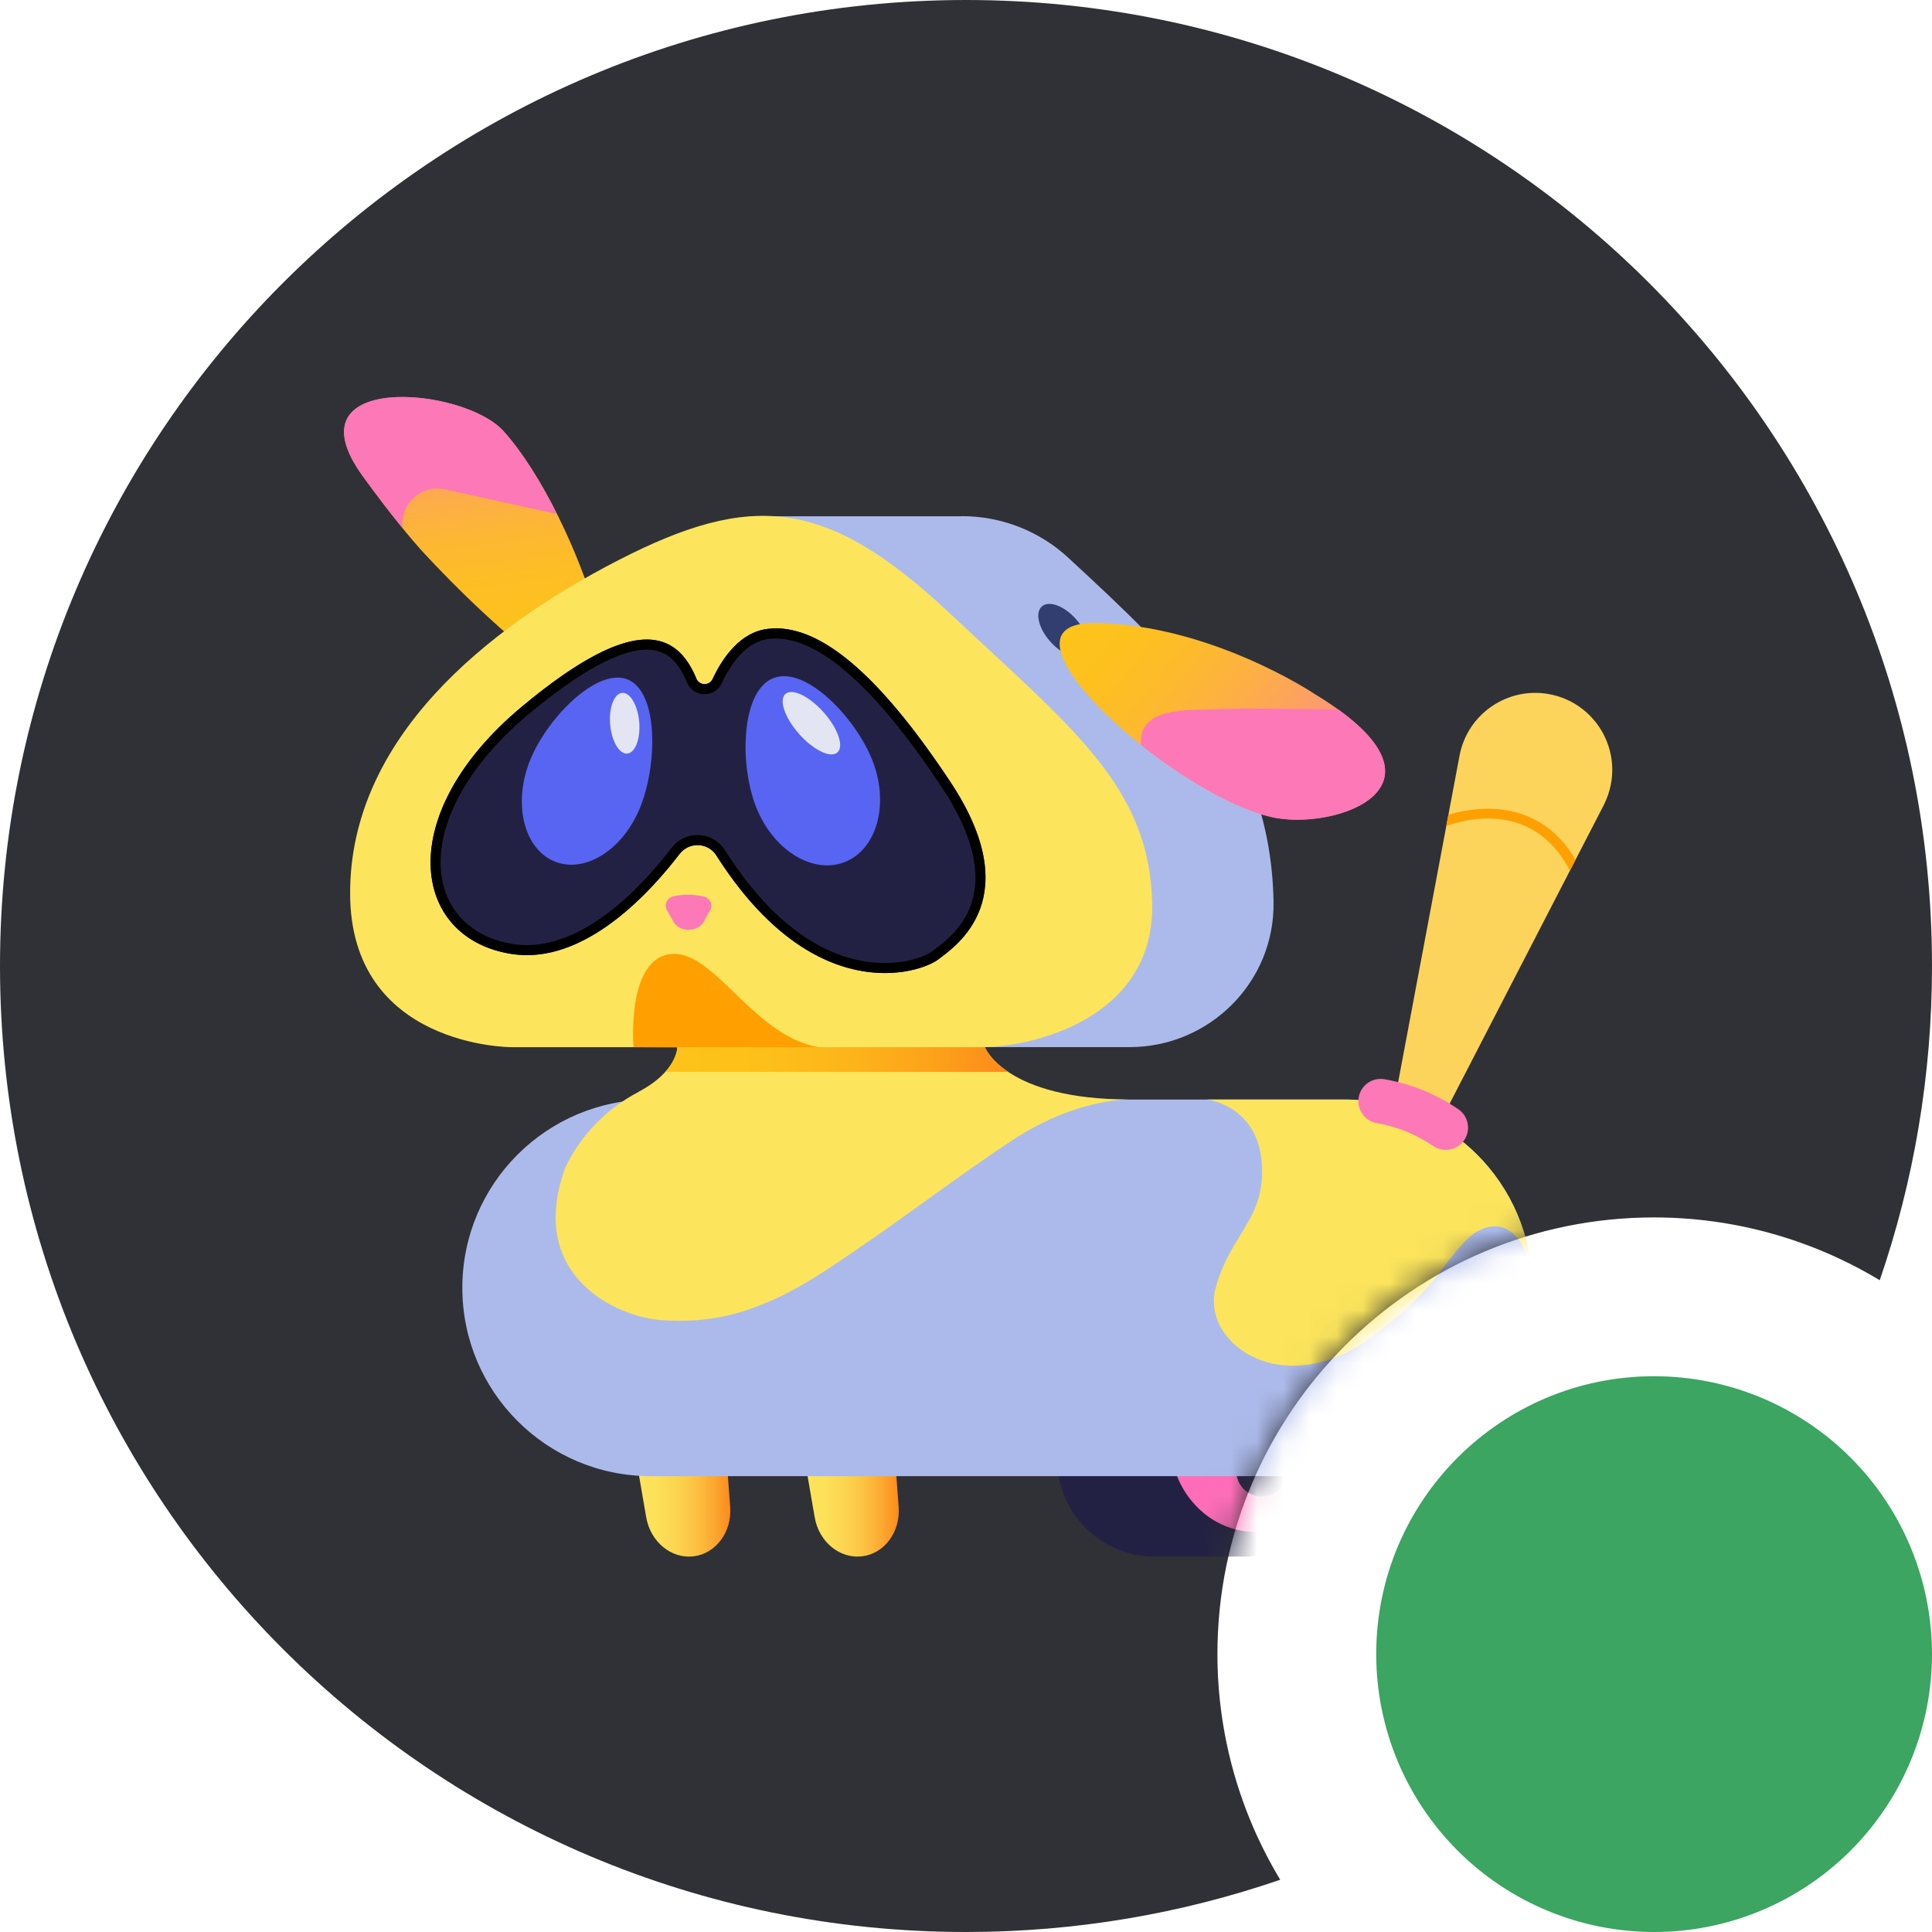 <svg width="73" height="73" viewBox="0 0 73 73" fill="none" xmlns="http://www.w3.org/2000/svg">
<path fill-rule="evenodd" clip-rule="evenodd" d="M62.5 52C65.285 52 67.956 53.106 69.924 55.075C71.894 57.044 73 59.715 73 62.5C73 65.285 71.894 67.956 69.924 69.924C67.955 71.894 65.285 73 62.5 73C59.715 73 57.045 71.894 55.075 69.924C53.106 67.956 52 65.285 52 62.5C52 56.701 56.701 52 62.5 52Z" fill="#3BA561"/>
<path d="M36.5 0C16.342 0 0 16.342 0 36.5C0 56.658 16.342 73 36.5 73C40.657 73 44.651 72.305 48.373 71.025C46.833 68.474 46 65.529 46 62.5C46 53.387 53.387 46 62.5 46C65.529 46 68.474 46.833 71.025 48.373C72.305 44.651 73 40.657 73 36.5C73 16.342 56.658 0 36.5 0Z" fill="#2F3136"/>
<mask id="mask0_813_1813" style="mask-type:alpha" maskUnits="userSpaceOnUse" x="0" y="0" width="73" height="73">
<path d="M36.5 0C16.342 0 0 16.342 0 36.5C0 56.658 16.342 73 36.5 73C40.657 73 44.651 72.305 48.373 71.025C46.833 68.474 46 65.529 46 62.5C46 53.387 53.387 46 62.5 46C65.529 46 68.474 46.833 71.025 48.373C72.305 44.651 73 40.657 73 36.5C73 16.342 56.658 0 36.5 0Z" fill="#BFBFBF"/>
</mask>
<g mask="url(#mask0_813_1813)">
<path d="M52.691 41.621L55.148 28.552C55.445 26.973 56.967 25.933 58.546 26.23C60.125 26.527 61.166 28.049 60.868 29.628C60.816 29.909 60.717 30.184 60.595 30.426L54.495 42.242C53.968 43.22 52.504 42.709 52.691 41.621Z" fill="#FCD45C"/>
<path d="M32.576 58.805C31.732 58.908 30.943 58.261 30.783 57.331L30.282 54.434C30.11 53.43 30.728 52.492 31.638 52.38L31.921 52.344C32.832 52.231 33.661 52.991 33.738 54.007L33.956 56.941C34.025 57.883 33.419 58.702 32.576 58.805Z" fill="url(#paint0_linear_813_1813)"/>
<path d="M26.21 58.805C25.366 58.908 24.578 58.261 24.417 57.331L23.916 54.434C23.744 53.43 24.362 52.492 25.273 52.38L25.555 52.344C26.466 52.231 27.295 52.991 27.372 54.007L27.59 56.941C27.66 57.883 27.053 58.702 26.21 58.805Z" fill="url(#paint1_linear_813_1813)"/>
<path d="M13.707 17.99C14.719 19.388 15.553 20.397 16.027 20.907C17.156 22.12 18.803 23.793 21.446 25.842C24.684 28.349 21.94 19.534 19.026 16.291C17.499 14.592 10.844 14.041 13.707 17.99Z" fill="url(#paint2_linear_813_1813)"/>
<path d="M16.811 18.491L21.046 19.423C20.44 18.211 19.738 17.087 19.026 16.293C17.499 14.592 10.844 14.04 13.707 17.99C14.28 18.781 14.793 19.442 15.218 19.965L15.213 19.905C15.129 19.014 15.936 18.297 16.811 18.489V18.491Z" fill="#FD78B7"/>
<path d="M36.345 19.507H28.319V24.126C28.621 24.073 28.884 24.061 29.11 24.092C29.942 24.212 31.161 25.022 32.736 26.498C33.227 26.959 33.7 27.397 34.15 27.814C38.009 31.387 38.915 32.406 38.956 34.228C38.956 34.309 38.953 34.362 38.948 34.391C38.689 34.664 37.693 34.983 37.088 34.983V39.565H42.682C45.699 39.565 48.168 37.106 48.12 34.089C48.12 34.067 48.12 34.048 48.12 34.026C47.993 28.133 44.463 24.869 40.379 21.087C39.284 20.068 37.843 19.503 36.348 19.503L36.345 19.507Z" fill="#ACBAEB"/>
<path d="M37.085 39.567C38.926 39.567 43.631 38.537 43.535 34.129C43.439 29.722 40.518 27.517 35.868 23.157C31.221 18.798 28.393 18.582 23.362 21.168C18.331 23.756 13.229 27.924 13.229 33.746C13.229 39.567 19.309 39.567 19.309 39.567H37.212" fill="#FCE55C"/>
<path d="M26.314 25.643C26.425 25.911 26.803 25.918 26.926 25.655C27.285 24.886 27.961 23.867 29.042 23.757C30.803 23.577 32.994 25.149 35.906 29.537C38.818 33.926 36.157 35.723 35.439 36.263C34.76 36.77 30.751 38.115 27.069 32.322C26.753 31.826 26.039 31.8 25.679 32.267C24.493 33.816 22.019 36.478 19.311 36.042C15.529 35.436 14.851 30.765 19.719 26.702C23.954 23.169 25.564 23.826 26.314 25.64V25.643Z" fill="#232143"/>
<path d="M43.635 49.962H46.69C49.207 49.962 51.251 52.006 51.251 54.523C51.251 56.893 49.327 58.815 46.959 58.815H43.625C41.593 58.815 39.944 57.166 39.944 55.134V53.653C39.944 51.615 41.598 49.962 43.635 49.962Z" fill="#232143"/>
<path d="M47.441 57.885C49.226 57.885 50.674 56.319 50.674 54.388C50.674 52.457 49.226 50.891 47.441 50.891C45.655 50.891 44.208 52.457 44.208 54.388C44.208 56.319 45.655 57.885 47.441 57.885Z" fill="#FF6DB9"/>
<path d="M48.632 52.904C48.632 52.375 48.202 51.946 47.673 51.946C47.143 51.946 46.714 52.375 46.714 52.904V55.587C46.714 56.116 47.143 56.545 47.673 56.545C48.202 56.545 48.632 56.116 48.632 55.587V52.904Z" fill="#252147"/>
<path d="M50.781 41.545H24.585C20.655 41.545 17.469 44.731 17.469 48.66C17.469 52.59 20.655 55.776 24.585 55.776H50.781C54.711 55.776 57.897 52.59 57.897 48.66C57.897 44.731 54.711 41.545 50.781 41.545Z" fill="#ACBAEB"/>
<path d="M24.121 41.257C25.612 40.474 25.593 39.567 25.593 39.567H37.214C37.214 39.567 37.955 41.544 42.697 41.544C42.697 41.544 40.684 41.473 38.242 43.09C35.798 44.708 33.967 46.18 31.235 47.977C28.502 49.775 26.707 49.99 25.017 49.883C23.328 49.775 19.879 48.229 21.353 44.133C21.935 42.896 22.913 41.895 24.124 41.259L24.121 41.257Z" fill="#FCE55C"/>
<path d="M23.939 39.567C23.939 39.567 23.652 36.19 25.377 36.047C27.103 35.903 28.682 39.603 31.415 39.603L23.939 39.567Z" fill="#FF9F00"/>
<path d="M50.783 41.545H45.597C45.597 41.545 47.495 41.748 47.672 43.906C47.85 46.062 46.508 46.566 45.933 48.66C45.358 50.755 48.521 53.056 51.97 50.422C53.288 49.416 54.002 48.617 54.465 48.001C54.465 48.001 54.465 47.999 54.467 47.997C54.467 47.994 54.472 47.992 54.474 47.987C54.52 47.925 54.566 47.865 54.606 47.805C55.021 47.246 55.344 46.901 55.589 46.688C56.071 46.288 56.533 46.331 56.605 46.343C57.813 46.525 57.892 48.471 57.897 48.646C57.89 44.723 54.707 41.545 50.781 41.545H50.783Z" fill="#FCE55C"/>
<path d="M32.976 28.766C33.606 30.4 33.127 32.107 31.907 32.577C30.687 33.046 29.187 32.102 28.559 30.467C27.928 28.833 28.007 26.091 29.228 25.619C30.448 25.149 32.346 27.131 32.976 28.763V28.766Z" fill="#5865F2"/>
<path d="M31.642 28.43C31.897 28.203 31.664 27.525 31.121 26.915C30.578 26.305 29.931 25.994 29.676 26.221C29.421 26.448 29.654 27.127 30.197 27.737C30.74 28.347 31.387 28.657 31.642 28.43Z" fill="#E3E5F2"/>
<path d="M20.053 28.668C19.379 30.273 19.753 31.997 20.889 32.521C22.025 33.046 23.492 32.169 24.165 30.563C24.839 28.958 24.892 26.216 23.756 25.691C22.619 25.169 20.726 27.062 20.053 28.668Z" fill="#5865F2"/>
<path d="M23.701 28.473C24.004 28.447 24.206 27.913 24.153 27.28C24.099 26.647 23.809 26.155 23.506 26.181C23.203 26.206 23 26.741 23.054 27.374C23.108 28.007 23.398 28.499 23.701 28.473Z" fill="#E3E5F2"/>
<path d="M25.475 33.859C25.751 33.803 26.129 33.777 26.566 33.868C26.822 33.921 26.952 34.177 26.834 34.388L26.597 34.815C26.36 35.241 25.677 35.241 25.439 34.815L25.197 34.381C25.08 34.167 25.214 33.911 25.475 33.859Z" fill="#FD78B7"/>
<path d="M54.727 30.788L54.646 31.215C55.123 31.033 57.879 30.124 59.32 32.895L59.53 32.485C58.088 30.021 55.583 30.525 54.727 30.786V30.788Z" fill="#FF9F00"/>
<path d="M40.965 24.712C41.231 24.475 41.088 23.881 40.647 23.385C40.205 22.888 39.631 22.678 39.365 22.915C39.1 23.151 39.242 23.746 39.684 24.242C40.125 24.738 40.699 24.949 40.965 24.712Z" fill="#323D70"/>
<path d="M49.627 26.192C49.627 26.192 45.726 23.598 41.393 23.541C37.06 23.483 44.173 29.945 48.01 30.865C50.407 31.438 55.461 29.705 49.627 26.194V26.192Z" fill="url(#paint3_linear_813_1813)"/>
<path d="M50.574 26.812C47.537 26.76 46.976 26.764 45.069 26.822C43.4 26.872 43.07 27.462 43.108 28.145C44.687 29.406 46.578 30.522 48.012 30.865C50.262 31.404 54.859 29.906 50.574 26.812Z" fill="#FD78B7"/>
<path d="M29.312 24.126C31.001 24.126 33.113 26.017 35.586 29.748C38.22 33.72 36.077 35.311 35.27 35.91L35.207 35.958C35.059 36.069 34.416 36.387 33.434 36.387C31.915 36.387 29.63 35.647 27.389 32.121C27.164 31.766 26.779 31.553 26.354 31.553C25.966 31.553 25.609 31.73 25.374 32.037C24.322 33.408 22.213 35.711 19.905 35.711C19.725 35.711 19.545 35.697 19.37 35.668C18.035 35.455 17.088 34.666 16.77 33.509C16.24 31.577 17.462 29.082 19.96 26.997C21.908 25.372 23.416 24.547 24.437 24.547C25.134 24.547 25.604 24.931 25.959 25.789C26.069 26.057 26.33 26.23 26.62 26.23C26.91 26.23 27.15 26.072 27.27 25.818C27.605 25.101 28.19 24.229 29.079 24.138C29.156 24.131 29.233 24.126 29.312 24.126ZM29.312 23.745C29.221 23.745 29.13 23.749 29.041 23.759C27.96 23.869 27.284 24.888 26.925 25.657C26.865 25.787 26.742 25.849 26.62 25.849C26.498 25.849 26.369 25.779 26.311 25.643C25.951 24.77 25.391 24.164 24.437 24.164C23.406 24.164 21.916 24.869 19.716 26.702C14.848 30.762 15.528 35.436 19.308 36.042C19.507 36.073 19.706 36.09 19.905 36.09C22.376 36.09 24.578 33.7 25.676 32.267C25.849 32.044 26.1 31.932 26.354 31.932C26.63 31.932 26.903 32.063 27.066 32.322C29.355 35.924 31.771 36.766 33.434 36.766C34.445 36.766 35.179 36.454 35.435 36.26C36.154 35.721 38.812 33.923 35.902 29.535C33.139 25.367 31.023 23.74 29.309 23.74L29.312 23.745Z" fill="black"/>
<path d="M38.096 40.502C37.386 40.027 37.214 39.567 37.214 39.567H25.593C25.593 39.567 25.6 39.987 25.137 40.502H38.096Z" fill="url(#paint4_linear_813_1813)"/>
<path d="M54.626 43.448C54.463 43.448 54.298 43.4 54.152 43.302C53.507 42.861 52.79 42.57 52.023 42.436C51.566 42.357 51.259 41.921 51.338 41.463C51.417 41.005 51.853 40.699 52.311 40.778C53.318 40.953 54.257 41.334 55.103 41.912C55.486 42.173 55.585 42.697 55.324 43.081C55.161 43.318 54.897 43.448 54.629 43.448H54.626Z" fill="#FD78B7"/>
</g>
<defs>
<linearGradient id="paint0_linear_813_1813" x1="30.253" y1="55.575" x2="33.961" y2="55.575" gradientUnits="userSpaceOnUse">
<stop stop-color="#FCE55C"/>
<stop offset="0.23" stop-color="#FCE159"/>
<stop offset="0.43" stop-color="#FCD651"/>
<stop offset="0.63" stop-color="#FCC444"/>
<stop offset="0.82" stop-color="#FCAA31"/>
<stop offset="1" stop-color="#FD8A1A"/>
</linearGradient>
<linearGradient id="paint1_linear_813_1813" x1="23.89" y1="14.999" x2="27.598" y2="14.999" gradientUnits="userSpaceOnUse">
<stop stop-color="#FCE55C"/>
<stop offset="0.23" stop-color="#FCE159"/>
<stop offset="0.43" stop-color="#FCD651"/>
<stop offset="0.63" stop-color="#FCC444"/>
<stop offset="0.82" stop-color="#FCAA31"/>
<stop offset="1" stop-color="#FD8A1A"/>
</linearGradient>
<linearGradient id="paint2_linear_813_1813" x1="18.776" y1="26.77" x2="17.164" y2="14.693" gradientUnits="userSpaceOnUse">
<stop stop-color="#FDC41A"/>
<stop offset="0.24" stop-color="#FDC21C"/>
<stop offset="0.4" stop-color="#FDBE25"/>
<stop offset="0.54" stop-color="#FDB734"/>
<stop offset="0.66" stop-color="#FDAD49"/>
<stop offset="0.77" stop-color="#FD9F64"/>
<stop offset="0.88" stop-color="#FD8F86"/>
<stop offset="0.98" stop-color="#FD7CAD"/>
<stop offset="1" stop-color="#FD78B7"/>
</linearGradient>
<linearGradient id="paint3_linear_813_1813" x1="41.175" y1="22.712" x2="51.097" y2="31.04" gradientUnits="userSpaceOnUse">
<stop stop-color="#FDC41A"/>
<stop offset="0.15" stop-color="#FDC11E"/>
<stop offset="0.31" stop-color="#FDBB2B"/>
<stop offset="0.48" stop-color="#FDB141"/>
<stop offset="0.65" stop-color="#FDA25F"/>
<stop offset="0.82" stop-color="#FD8F86"/>
<stop offset="1" stop-color="#FD78B7"/>
</linearGradient>
<linearGradient id="paint4_linear_813_1813" x1="25.137" y1="40.035" x2="38.096" y2="40.035" gradientUnits="userSpaceOnUse">
<stop stop-color="#FDC41A"/>
<stop offset="0.28" stop-color="#FDC01A"/>
<stop offset="0.53" stop-color="#FDB51A"/>
<stop offset="0.77" stop-color="#FDA31A"/>
<stop offset="1" stop-color="#FD8A1A"/>
</linearGradient>
</defs>
</svg>
